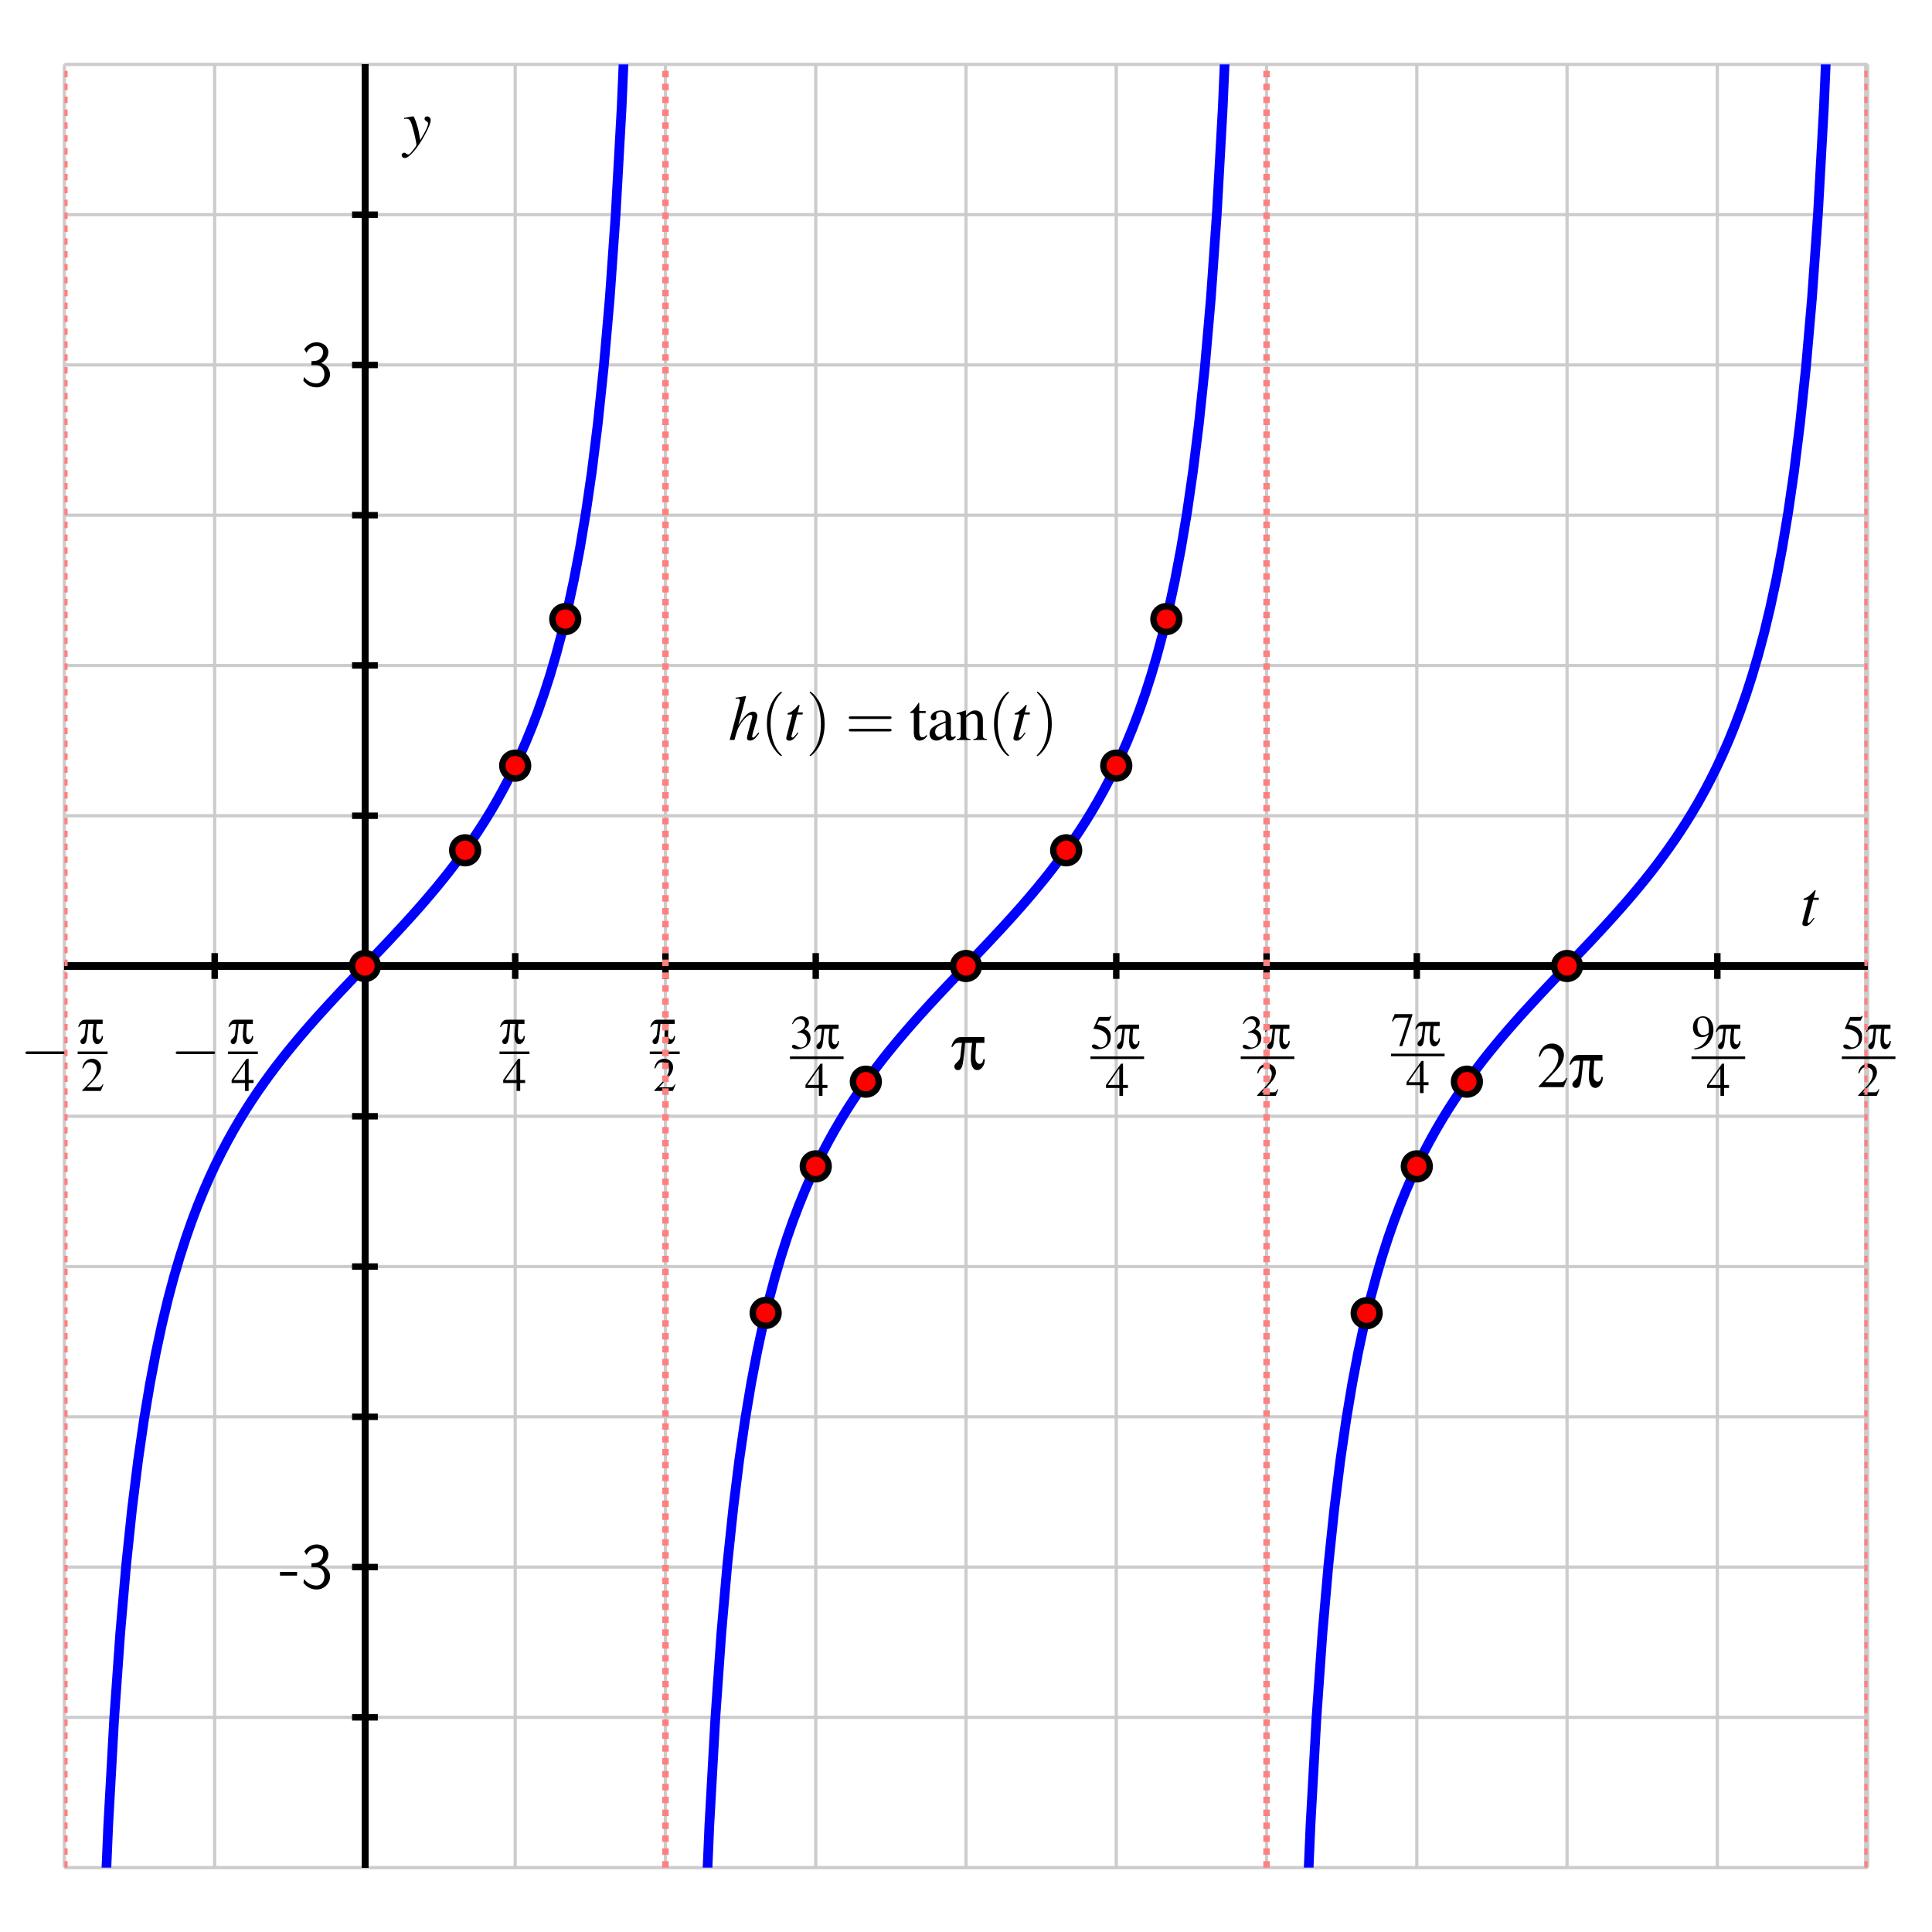 <?xml version="1.0" encoding="UTF-8"?>
<svg xmlns="http://www.w3.org/2000/svg" xmlns:xlink="http://www.w3.org/1999/xlink" width="300pt" height="300pt" viewBox="0 0 300 300" version="1.1">
<defs>
<g>
<symbol overflow="visible" id="glyph0-0">
<path style="stroke:none;" d=""/>
</symbol>
<symbol overflow="visible" id="glyph0-1">
<path style="stroke:none;" d="M 2.766 -1.938 L 2.766 -2.516 L 0.109 -2.516 L 0.109 -1.938 Z M 2.766 -1.938 "/>
</symbol>
<symbol overflow="visible" id="glyph0-2">
<path style="stroke:none;" d="M 0.922 -5.141 C 1.203 -5.844 1.859 -6.203 2.469 -6.203 C 2.984 -6.203 3.484 -5.906 3.484 -5.266 C 3.484 -4.656 3.062 -4.062 2.453 -3.922 C 2.406 -3.906 2.375 -3.906 1.672 -3.844 L 1.672 -3.234 L 2.375 -3.234 C 3.453 -3.234 3.688 -2.312 3.688 -1.812 C 3.688 -1.031 3.219 -0.391 2.453 -0.391 C 1.766 -0.391 0.969 -0.734 0.531 -1.422 L 0.422 -0.812 C 1.156 0.125 2.062 0.219 2.469 0.219 C 3.688 0.219 4.562 -0.75 4.562 -1.797 C 4.562 -2.703 3.875 -3.328 3.188 -3.547 C 3.953 -3.953 4.297 -4.625 4.297 -5.266 C 4.297 -6.125 3.469 -6.781 2.484 -6.781 C 1.703 -6.781 0.984 -6.375 0.562 -5.688 Z M 0.922 -5.141 "/>
</symbol>
<symbol overflow="visible" id="glyph1-0">
<path style="stroke:none;" d=""/>
</symbol>
<symbol overflow="visible" id="glyph1-1">
<path style="stroke:none;" d="M 0.219 -2.578 C 0.469 -2.969 0.594 -3.047 0.953 -3.047 L 1.281 -3.047 L 1.094 -1.406 C 1.062 -1.188 0.969 -1.031 0.719 -0.797 C 0.484 -0.594 0.422 -0.469 0.422 -0.312 C 0.422 -0.094 0.594 0.094 0.828 0.094 C 1.062 0.094 1.234 -0.078 1.328 -0.391 C 1.406 -0.578 1.5 -1.344 1.562 -2.094 L 1.656 -3.047 L 2.469 -3.047 C 2.375 -2.453 2.312 -1.656 2.312 -1.234 C 2.312 -0.406 2.594 0.094 3.047 0.094 C 3.328 0.094 3.594 -0.109 3.766 -0.453 C 3.875 -0.656 3.906 -0.797 3.922 -1.172 L 3.75 -1.172 C 3.703 -0.812 3.562 -0.625 3.328 -0.625 C 3.172 -0.625 3.016 -0.734 2.938 -0.891 C 2.875 -1.016 2.844 -1.141 2.844 -1.391 C 2.844 -1.953 2.891 -2.641 2.938 -3.047 L 3.875 -3.047 L 3.875 -3.703 L 1.281 -3.703 C 0.875 -3.703 0.734 -3.656 0.531 -3.438 C 0.312 -3.234 0.203 -3.016 0.078 -2.578 Z M 0.219 -2.578 "/>
</symbol>
<symbol overflow="visible" id="glyph2-0">
<path style="stroke:none;" d=""/>
</symbol>
<symbol overflow="visible" id="glyph2-1">
<path style="stroke:none;" d="M 3.5 -1.703 L 2.734 -1.703 L 2.734 -5 L 2.422 -5 L 0.094 -1.703 L 0.094 -1.234 L 2.172 -1.234 L 2.172 0 L 2.734 0 L 2.734 -1.234 L 3.5 -1.234 Z M 2.156 -1.703 L 0.391 -1.703 L 2.156 -4.25 Z M 2.156 -1.703 "/>
</symbol>
<symbol overflow="visible" id="glyph2-2">
<path style="stroke:none;" d="M 3.516 -1.016 L 3.422 -1.047 C 3.141 -0.625 3.047 -0.562 2.719 -0.562 L 0.953 -0.562 L 2.188 -1.859 C 2.844 -2.562 3.141 -3.125 3.141 -3.703 C 3.141 -4.438 2.547 -5 1.766 -5 C 1.359 -5 0.984 -4.844 0.703 -4.547 C 0.469 -4.297 0.359 -4.062 0.234 -3.531 L 0.391 -3.5 C 0.688 -4.219 0.953 -4.453 1.453 -4.453 C 2.078 -4.453 2.5 -4.031 2.5 -3.422 C 2.5 -2.844 2.156 -2.141 1.547 -1.484 L 0.219 -0.094 L 0.219 0 L 3.109 0 Z M 3.516 -1.016 "/>
</symbol>
<symbol overflow="visible" id="glyph2-3">
<path style="stroke:none;" d="M 1.141 -2.438 C 1.562 -2.438 1.734 -2.422 1.922 -2.359 C 2.375 -2.203 2.672 -1.781 2.672 -1.266 C 2.672 -0.641 2.25 -0.156 1.703 -0.156 C 1.5 -0.156 1.344 -0.219 1.078 -0.391 C 0.859 -0.531 0.719 -0.578 0.594 -0.578 C 0.422 -0.578 0.312 -0.469 0.312 -0.312 C 0.312 -0.062 0.641 0.109 1.156 0.109 C 1.719 0.109 2.312 -0.094 2.656 -0.391 C 3 -0.703 3.203 -1.125 3.203 -1.625 C 3.203 -2 3.078 -2.344 2.859 -2.578 C 2.719 -2.734 2.578 -2.828 2.25 -2.969 C 2.766 -3.312 2.953 -3.594 2.953 -3.984 C 2.953 -4.594 2.469 -5 1.797 -5 C 1.422 -5 1.094 -4.875 0.828 -4.641 C 0.609 -4.438 0.5 -4.25 0.328 -3.812 L 0.438 -3.781 C 0.75 -4.312 1.078 -4.562 1.547 -4.562 C 2.031 -4.562 2.359 -4.234 2.359 -3.766 C 2.359 -3.5 2.25 -3.234 2.062 -3.047 C 1.844 -2.828 1.641 -2.719 1.141 -2.547 Z M 1.141 -2.438 "/>
</symbol>
<symbol overflow="visible" id="glyph2-4">
<path style="stroke:none;" d="M 1.344 -4.312 L 2.797 -4.312 C 2.906 -4.312 2.938 -4.328 2.969 -4.391 L 3.25 -5.047 L 3.172 -5.094 C 3.062 -4.938 2.984 -4.906 2.844 -4.906 L 1.281 -4.906 L 0.484 -3.141 C 0.469 -3.141 0.469 -3.125 0.469 -3.109 C 0.469 -3.078 0.5 -3.047 0.562 -3.047 C 0.797 -3.047 1.094 -3 1.406 -2.906 C 2.25 -2.625 2.641 -2.172 2.641 -1.438 C 2.641 -0.719 2.188 -0.172 1.609 -0.172 C 1.469 -0.172 1.344 -0.219 1.125 -0.391 C 0.875 -0.562 0.719 -0.625 0.562 -0.625 C 0.344 -0.625 0.234 -0.547 0.234 -0.359 C 0.234 -0.078 0.578 0.109 1.141 0.109 C 1.766 0.109 2.297 -0.094 2.672 -0.469 C 3 -0.812 3.156 -1.234 3.156 -1.797 C 3.156 -2.328 3.016 -2.672 2.656 -3.031 C 2.328 -3.359 1.906 -3.531 1.031 -3.688 Z M 1.344 -4.312 "/>
</symbol>
<symbol overflow="visible" id="glyph2-5">
<path style="stroke:none;" d="M 3.328 -4.906 L 0.578 -4.906 L 0.141 -3.812 L 0.281 -3.75 C 0.594 -4.266 0.719 -4.359 1.141 -4.359 L 2.734 -4.359 L 1.281 0.062 L 1.75 0.062 L 3.328 -4.781 Z M 3.328 -4.906 "/>
</symbol>
<symbol overflow="visible" id="glyph2-6">
<path style="stroke:none;" d="M 0.438 0.156 C 1.266 0.062 1.672 -0.078 2.172 -0.438 C 2.953 -1 3.406 -1.922 3.406 -2.922 C 3.406 -4.141 2.719 -5 1.766 -5 C 0.875 -5 0.219 -4.266 0.219 -3.266 C 0.219 -2.359 0.75 -1.75 1.562 -1.75 C 1.969 -1.75 2.281 -1.875 2.672 -2.172 C 2.359 -0.969 1.547 -0.172 0.422 0.016 Z M 2.688 -2.625 C 2.688 -2.484 2.656 -2.422 2.562 -2.344 C 2.359 -2.172 2.094 -2.078 1.828 -2.078 C 1.266 -2.078 0.906 -2.625 0.906 -3.516 C 0.906 -3.938 1.016 -4.375 1.172 -4.562 C 1.297 -4.719 1.484 -4.797 1.703 -4.797 C 2.344 -4.797 2.688 -4.156 2.688 -2.922 Z M 2.688 -2.625 "/>
</symbol>
<symbol overflow="visible" id="glyph3-0">
<path style="stroke:none;" d=""/>
</symbol>
<symbol overflow="visible" id="glyph3-1">
<path style="stroke:none;" d="M 0.297 -3.484 C 0.625 -4 0.797 -4.109 1.281 -4.109 L 1.734 -4.109 L 1.484 -1.891 C 1.438 -1.609 1.312 -1.391 0.969 -1.078 C 0.656 -0.797 0.562 -0.641 0.562 -0.422 C 0.562 -0.125 0.812 0.125 1.125 0.125 C 1.438 0.125 1.672 -0.094 1.797 -0.531 C 1.891 -0.797 2.031 -1.812 2.125 -2.812 L 2.234 -4.109 L 3.328 -4.109 C 3.203 -3.312 3.125 -2.234 3.125 -1.672 C 3.125 -0.547 3.5 0.125 4.109 0.125 C 4.5 0.125 4.844 -0.141 5.094 -0.609 C 5.234 -0.891 5.266 -1.078 5.297 -1.578 L 5.062 -1.578 C 5.016 -1.094 4.812 -0.844 4.484 -0.844 C 4.297 -0.844 4.078 -0.984 3.969 -1.203 C 3.875 -1.375 3.844 -1.547 3.844 -1.875 C 3.844 -2.625 3.906 -3.562 3.969 -4.109 L 5.234 -4.109 L 5.234 -5 L 1.734 -5 C 1.188 -5 1 -4.938 0.703 -4.656 C 0.438 -4.375 0.266 -4.078 0.094 -3.484 Z M 0.297 -3.484 "/>
</symbol>
<symbol overflow="visible" id="glyph4-0">
<path style="stroke:none;" d=""/>
</symbol>
<symbol overflow="visible" id="glyph4-1">
<path style="stroke:none;" d="M 4.75 -1.375 L 4.625 -1.422 C 4.25 -0.844 4.125 -0.766 3.672 -0.766 L 1.281 -0.766 L 2.953 -2.516 C 3.844 -3.453 4.234 -4.203 4.234 -4.984 C 4.234 -5.984 3.438 -6.766 2.391 -6.766 C 1.844 -6.766 1.312 -6.547 0.953 -6.141 C 0.625 -5.797 0.484 -5.484 0.312 -4.766 L 0.516 -4.719 C 0.922 -5.703 1.281 -6.016 1.969 -6.016 C 2.812 -6.016 3.375 -5.453 3.375 -4.609 C 3.375 -3.828 2.922 -2.906 2.078 -2.016 L 0.297 -0.125 L 0.297 0 L 4.203 0 Z M 4.75 -1.375 "/>
</symbol>
<symbol overflow="visible" id="glyph4-2">
<path style="stroke:none;" d="M 2.547 -4.5 L 1.547 -4.5 L 1.547 -5.656 C 1.547 -5.766 1.531 -5.797 1.469 -5.797 C 1.406 -5.703 1.344 -5.609 1.266 -5.516 C 0.891 -4.953 0.453 -4.484 0.297 -4.438 C 0.188 -4.375 0.125 -4.297 0.125 -4.25 C 0.125 -4.219 0.141 -4.203 0.172 -4.188 L 0.703 -4.188 L 0.703 -1.172 C 0.703 -0.328 1 0.094 1.594 0.094 C 2.078 0.094 2.453 -0.141 2.797 -0.656 L 2.656 -0.766 C 2.453 -0.516 2.281 -0.422 2.062 -0.422 C 1.688 -0.422 1.547 -0.688 1.547 -1.312 L 1.547 -4.188 L 2.547 -4.188 Z M 2.547 -4.5 "/>
</symbol>
<symbol overflow="visible" id="glyph4-3">
<path style="stroke:none;" d="M 4.422 -0.656 C 4.25 -0.516 4.125 -0.469 3.984 -0.469 C 3.75 -0.469 3.688 -0.609 3.688 -1.047 L 3.688 -3 C 3.688 -3.516 3.625 -3.812 3.484 -4.047 C 3.266 -4.406 2.828 -4.594 2.234 -4.594 C 1.297 -4.594 0.562 -4.109 0.562 -3.484 C 0.562 -3.25 0.766 -3.047 0.984 -3.047 C 1.234 -3.047 1.438 -3.25 1.438 -3.469 C 1.438 -3.516 1.438 -3.562 1.422 -3.625 C 1.406 -3.719 1.391 -3.797 1.391 -3.875 C 1.391 -4.141 1.703 -4.359 2.109 -4.359 C 2.594 -4.359 2.875 -4.062 2.875 -3.531 L 2.875 -2.922 C 1.328 -2.297 1.156 -2.219 0.734 -1.844 C 0.516 -1.641 0.375 -1.297 0.375 -0.969 C 0.375 -0.344 0.812 0.094 1.422 0.094 C 1.859 0.094 2.266 -0.109 2.875 -0.625 C 2.938 -0.109 3.109 0.094 3.516 0.094 C 3.859 0.094 4.062 -0.016 4.422 -0.406 Z M 2.875 -1.234 C 2.875 -0.922 2.812 -0.828 2.609 -0.703 C 2.375 -0.562 2.094 -0.484 1.875 -0.484 C 1.531 -0.484 1.25 -0.812 1.25 -1.25 L 1.25 -1.297 C 1.25 -1.875 1.656 -2.234 2.875 -2.688 Z M 2.875 -1.234 "/>
</symbol>
<symbol overflow="visible" id="glyph4-4">
<path style="stroke:none;" d="M 0.156 -3.984 C 0.219 -4.016 0.312 -4.016 0.438 -4.016 C 0.703 -4.016 0.797 -3.875 0.797 -3.375 L 0.797 -0.906 C 0.797 -0.328 0.688 -0.188 0.188 -0.156 L 0.188 0 L 2.297 0 L 2.297 -0.156 C 1.797 -0.188 1.641 -0.312 1.641 -0.672 L 1.641 -3.484 C 2.125 -3.938 2.344 -4.047 2.672 -4.047 C 3.156 -4.047 3.406 -3.734 3.406 -3.078 L 3.406 -0.984 C 3.406 -0.359 3.266 -0.188 2.766 -0.156 L 2.766 0 L 4.844 0 L 4.844 -0.156 C 4.359 -0.203 4.234 -0.312 4.234 -0.812 L 4.234 -3.094 C 4.234 -4.047 3.797 -4.594 3.062 -4.594 C 2.594 -4.594 2.297 -4.438 1.609 -3.797 L 1.609 -4.578 L 1.547 -4.594 C 1.047 -4.422 0.703 -4.312 0.156 -4.156 Z M 0.156 -3.984 "/>
</symbol>
<symbol overflow="visible" id="glyph5-0">
<path style="stroke:none;" d=""/>
</symbol>
<symbol overflow="visible" id="glyph5-1">
<path style="stroke:none;" d="M 6.594 -2.297 C 6.766 -2.297 6.938 -2.297 6.938 -2.5 C 6.938 -2.703 6.766 -2.703 6.594 -2.703 L 1.188 -2.703 C 1.016 -2.703 0.828 -2.703 0.828 -2.5 C 0.828 -2.297 1.016 -2.297 1.188 -2.297 Z M 6.594 -2.297 "/>
</symbol>
<symbol overflow="visible" id="glyph6-0">
<path style="stroke:none;" d=""/>
</symbol>
<symbol overflow="visible" id="glyph6-1">
<path style="stroke:none;" d="M 0.156 -4 C 0.281 -4.031 0.344 -4.047 0.453 -4.047 C 1.031 -4.047 1.188 -3.797 1.641 -2.062 C 1.812 -1.422 2.047 -0.25 2.047 -0.078 C 2.047 0.078 1.984 0.234 1.844 0.422 C 1.531 0.828 1.328 1.094 1.219 1.203 C 1.016 1.438 0.891 1.516 0.766 1.516 C 0.703 1.516 0.625 1.484 0.516 1.406 C 0.375 1.281 0.266 1.234 0.156 1.234 C -0.062 1.234 -0.234 1.406 -0.234 1.625 C -0.234 1.875 -0.016 2.062 0.266 2.062 C 0.906 2.062 2.219 0.562 3.297 -1.422 C 3.984 -2.656 4.266 -3.375 4.266 -3.859 C 4.266 -4.156 4.016 -4.406 3.703 -4.406 C 3.484 -4.406 3.312 -4.266 3.312 -4.047 C 3.312 -3.891 3.406 -3.781 3.594 -3.656 C 3.797 -3.547 3.859 -3.453 3.859 -3.312 C 3.859 -2.906 3.484 -2.125 2.641 -0.719 L 2.438 -1.875 C 2.297 -2.766 1.734 -4.406 1.578 -4.406 L 1.547 -4.406 C 1.531 -4.406 1.484 -4.406 1.453 -4.406 C 1.359 -4.391 1 -4.328 0.469 -4.234 C 0.422 -4.219 0.297 -4.188 0.156 -4.172 Z M 0.156 -4 "/>
</symbol>
<symbol overflow="visible" id="glyph6-2">
<path style="stroke:none;" d="M 2.953 -4.281 L 2.156 -4.281 L 2.438 -5.312 C 2.453 -5.328 2.453 -5.344 2.453 -5.359 C 2.453 -5.438 2.422 -5.453 2.375 -5.453 C 2.312 -5.453 2.281 -5.453 2.219 -5.375 C 1.828 -4.859 1.203 -4.359 0.891 -4.266 C 0.641 -4.188 0.562 -4.125 0.562 -4.016 C 0.562 -4.016 0.562 -3.984 0.578 -3.953 L 1.312 -3.953 L 0.594 -1.203 C 0.578 -1.125 0.562 -1.094 0.547 -1 C 0.453 -0.703 0.375 -0.344 0.375 -0.266 C 0.375 -0.047 0.578 0.109 0.844 0.109 C 1.312 0.109 1.641 -0.172 2.266 -1.094 L 2.141 -1.172 C 1.656 -0.547 1.484 -0.375 1.328 -0.375 C 1.234 -0.375 1.188 -0.453 1.188 -0.578 C 1.188 -0.594 1.188 -0.594 1.188 -0.625 L 2.062 -3.953 L 2.906 -3.953 Z M 2.953 -4.281 "/>
</symbol>
<symbol overflow="visible" id="glyph6-3">
<path style="stroke:none;" d="M 4.656 -1.172 C 4.109 -0.484 3.984 -0.375 3.828 -0.375 C 3.734 -0.375 3.672 -0.469 3.672 -0.562 C 3.672 -0.656 3.828 -1.297 4 -1.812 C 4.297 -2.766 4.484 -3.5 4.484 -3.734 C 4.484 -4.141 4.203 -4.406 3.812 -4.406 C 3.172 -4.406 2.453 -3.75 1.531 -2.297 L 2.734 -6.781 L 2.688 -6.828 C 2.094 -6.703 1.703 -6.625 1.109 -6.562 L 1.109 -6.406 L 1.375 -6.406 C 1.375 -6.406 1.391 -6.406 1.406 -6.422 C 1.547 -6.484 1.781 -6.312 1.781 -6.172 C 1.781 -6.031 1.734 -5.781 1.641 -5.484 C 1.625 -5.484 1.594 -5.344 1.547 -5.125 L 0.188 0 L 0.938 0 C 1.344 -1.547 1.469 -1.875 1.875 -2.484 C 2.391 -3.281 3.062 -3.906 3.422 -3.906 C 3.562 -3.906 3.703 -3.781 3.703 -3.656 C 3.703 -3.609 3.672 -3.484 3.625 -3.312 L 3.078 -1.25 C 2.953 -0.766 2.875 -0.453 2.875 -0.328 C 2.875 -0.062 3.047 0.094 3.312 0.094 C 3.828 0.094 4.188 -0.188 4.781 -1.047 Z M 4.656 -1.172 "/>
</symbol>
<symbol overflow="visible" id="glyph7-0">
<path style="stroke:none;" d=""/>
</symbol>
<symbol overflow="visible" id="glyph7-1">
<path style="stroke:none;" d="M 3.312 2.406 C 3.312 2.375 3.312 2.344 3.141 2.188 C 1.891 0.922 1.562 -0.969 1.562 -2.5 C 1.562 -4.234 1.953 -5.984 3.188 -7.234 C 3.312 -7.344 3.312 -7.375 3.312 -7.406 C 3.312 -7.469 3.266 -7.5 3.203 -7.5 C 3.109 -7.5 2.203 -6.812 1.625 -5.547 C 1.109 -4.453 0.984 -3.344 0.984 -2.5 C 0.984 -1.719 1.094 -0.516 1.656 0.625 C 2.25 1.844 3.109 2.5 3.203 2.5 C 3.266 2.5 3.312 2.469 3.312 2.406 Z M 3.312 2.406 "/>
</symbol>
<symbol overflow="visible" id="glyph7-2">
<path style="stroke:none;" d="M 2.891 -2.5 C 2.891 -3.281 2.781 -4.484 2.234 -5.625 C 1.625 -6.844 0.766 -7.5 0.672 -7.5 C 0.609 -7.5 0.562 -7.453 0.562 -7.406 C 0.562 -7.375 0.562 -7.344 0.766 -7.172 C 1.734 -6.188 2.312 -4.594 2.312 -2.5 C 2.312 -0.797 1.938 0.969 0.703 2.234 C 0.562 2.344 0.562 2.375 0.562 2.406 C 0.562 2.453 0.609 2.5 0.672 2.5 C 0.766 2.5 1.672 1.812 2.266 0.547 C 2.766 -0.547 2.891 -1.656 2.891 -2.5 Z M 2.891 -2.5 "/>
</symbol>
<symbol overflow="visible" id="glyph7-3">
<path style="stroke:none;" d="M 6.875 -3.266 C 7.016 -3.266 7.203 -3.266 7.203 -3.469 C 7.203 -3.672 7.016 -3.672 6.875 -3.672 L 0.891 -3.672 C 0.75 -3.672 0.562 -3.672 0.562 -3.469 C 0.562 -3.266 0.75 -3.266 0.906 -3.266 Z M 6.875 -1.328 C 7.016 -1.328 7.203 -1.328 7.203 -1.531 C 7.203 -1.734 7.016 -1.734 6.875 -1.734 L 0.906 -1.734 C 0.75 -1.734 0.562 -1.734 0.562 -1.531 C 0.562 -1.328 0.75 -1.328 0.891 -1.328 Z M 6.875 -1.328 "/>
</symbol>
</g>
<clipPath id="clip1">
  <path d="M 10 10 L 125 10 L 125 290 L 10 290 Z M 10 10 "/>
</clipPath>
<clipPath id="clip2">
  <path d="M 82 10 L 218 10 L 218 290 L 82 290 Z M 82 10 "/>
</clipPath>
<clipPath id="clip3">
  <path d="M 175 10 L 290 10 L 290 290 L 175 290 Z M 175 10 "/>
</clipPath>
<clipPath id="clip4">
  <path d="M 102 10 L 104 10 L 104 290 L 102 290 Z M 102 10 "/>
</clipPath>
<clipPath id="clip5">
  <path d="M 10 10 L 11 10 L 11 290 L 10 290 Z M 10 10 "/>
</clipPath>
<clipPath id="clip6">
  <path d="M 196 10 L 198 10 L 198 290 L 196 290 Z M 196 10 "/>
</clipPath>
<clipPath id="clip7">
  <path d="M 289 10 L 290 10 L 290 290 L 289 290 Z M 289 10 "/>
</clipPath>
</defs>
<g id="surface1">
<path style="fill:none;stroke-width:5;stroke-linecap:butt;stroke-linejoin:miter;stroke:rgb(80.077%,80.077%,80.077%);stroke-opacity:1;stroke-miterlimit:10;" d="M 100 100 L 100 2900 M 333.32 100 L 333.32 2900 M 566.68 100 L 566.68 2900 M 800 100 L 800 2900 M 1033.32 100 L 1033.32 2900 M 1266.68 100 L 1266.68 2900 M 1500 100 L 1500 2900 M 1733.32 100 L 1733.32 2900 M 1966.68 100 L 1966.68 2900 M 2200 100 L 2200 2900 M 2433.32 100 L 2433.32 2900 M 2666.68 100 L 2666.68 2900 M 2900 100 L 2900 2900 M 100 100 L 2900 100 M 100 333.32 L 2900 333.32 M 100 566.68 L 2900 566.68 M 100 800 L 2900 800 M 100 1033.32 L 2900 1033.32 M 100 1266.68 L 2900 1266.68 M 100 1500 L 2900 1500 M 100 1733.32 L 2900 1733.32 M 100 1966.68 L 2900 1966.68 M 100 2200 L 2900 2200 M 100 2433.32 L 2900 2433.32 M 100 2666.68 L 2900 2666.68 M 100 2900 L 2900 2900 " transform="matrix(0.1,0,0,-0.1,0,300)"/>
<path style="fill:none;stroke-width:5;stroke-linecap:butt;stroke-linejoin:miter;stroke:rgb(80.077%,80.077%,80.077%);stroke-opacity:1;stroke-miterlimit:10;" d="M 2897.031 100 L 2897.031 2900 " transform="matrix(0.1,0,0,-0.1,0,300)"/>
<path style="fill:none;stroke-width:10;stroke-linecap:butt;stroke-linejoin:miter;stroke:rgb(0%,0%,0%);stroke-opacity:1;stroke-miterlimit:10;" d="M 100 1500 L 2900 1500 M 566.68 100 L 566.68 2900 " transform="matrix(0.1,0,0,-0.1,0,300)"/>
<path style="fill:none;stroke-width:10;stroke-linecap:butt;stroke-linejoin:miter;stroke:rgb(0%,0%,0%);stroke-opacity:1;stroke-miterlimit:10;" d="M 100 1500 L 2900 1500 M 566.68 100 L 566.68 2900 M 333.32 1480 L 333.32 1520 " transform="matrix(0.1,0,0,-0.1,0,300)"/>
<path style="fill:none;stroke-width:10;stroke-linecap:butt;stroke-linejoin:miter;stroke:rgb(0%,0%,0%);stroke-opacity:1;stroke-miterlimit:10;" d="M 100 1500 L 2900 1500 M 566.68 100 L 566.68 2900 M 566.68 1480 L 566.68 1520 " transform="matrix(0.1,0,0,-0.1,0,300)"/>
<path style="fill:none;stroke-width:10;stroke-linecap:butt;stroke-linejoin:miter;stroke:rgb(0%,0%,0%);stroke-opacity:1;stroke-miterlimit:10;" d="M 100 1500 L 2900 1500 M 566.68 100 L 566.68 2900 M 800 1480 L 800 1520 " transform="matrix(0.1,0,0,-0.1,0,300)"/>
<path style="fill:none;stroke-width:10;stroke-linecap:butt;stroke-linejoin:miter;stroke:rgb(0%,0%,0%);stroke-opacity:1;stroke-miterlimit:10;" d="M 100 1500 L 2900 1500 M 566.68 100 L 566.68 2900 M 1033.32 1480 L 1033.32 1520 " transform="matrix(0.1,0,0,-0.1,0,300)"/>
<path style="fill:none;stroke-width:10;stroke-linecap:butt;stroke-linejoin:miter;stroke:rgb(0%,0%,0%);stroke-opacity:1;stroke-miterlimit:10;" d="M 100 1500 L 2900 1500 M 566.68 100 L 566.68 2900 M 1266.68 1480 L 1266.68 1520 " transform="matrix(0.1,0,0,-0.1,0,300)"/>
<path style="fill:none;stroke-width:10;stroke-linecap:butt;stroke-linejoin:miter;stroke:rgb(0%,0%,0%);stroke-opacity:1;stroke-miterlimit:10;" d="M 100 1500 L 2900 1500 M 566.68 100 L 566.68 2900 M 1500 1480 L 1500 1520 " transform="matrix(0.1,0,0,-0.1,0,300)"/>
<path style="fill:none;stroke-width:10;stroke-linecap:butt;stroke-linejoin:miter;stroke:rgb(0%,0%,0%);stroke-opacity:1;stroke-miterlimit:10;" d="M 100 1500 L 2900 1500 M 566.68 100 L 566.68 2900 M 1733.32 1480 L 1733.32 1520 " transform="matrix(0.1,0,0,-0.1,0,300)"/>
<path style="fill:none;stroke-width:10;stroke-linecap:butt;stroke-linejoin:miter;stroke:rgb(0%,0%,0%);stroke-opacity:1;stroke-miterlimit:10;" d="M 100 1500 L 2900 1500 M 566.68 100 L 566.68 2900 M 1966.68 1480 L 1966.68 1520 " transform="matrix(0.1,0,0,-0.1,0,300)"/>
<path style="fill:none;stroke-width:10;stroke-linecap:butt;stroke-linejoin:miter;stroke:rgb(0%,0%,0%);stroke-opacity:1;stroke-miterlimit:10;" d="M 100 1500 L 2900 1500 M 566.68 100 L 566.68 2900 M 2200 1480 L 2200 1520 " transform="matrix(0.1,0,0,-0.1,0,300)"/>
<path style="fill:none;stroke-width:10;stroke-linecap:butt;stroke-linejoin:miter;stroke:rgb(0%,0%,0%);stroke-opacity:1;stroke-miterlimit:10;" d="M 100 1500 L 2900 1500 M 566.68 100 L 566.68 2900 M 2433.32 1480 L 2433.32 1520 " transform="matrix(0.1,0,0,-0.1,0,300)"/>
<path style="fill:none;stroke-width:10;stroke-linecap:butt;stroke-linejoin:miter;stroke:rgb(0%,0%,0%);stroke-opacity:1;stroke-miterlimit:10;" d="M 100 1500 L 2900 1500 M 566.68 100 L 566.68 2900 M 2666.68 1480 L 2666.68 1520 " transform="matrix(0.1,0,0,-0.1,0,300)"/>
<path style="fill:none;stroke-width:10;stroke-linecap:butt;stroke-linejoin:miter;stroke:rgb(0%,0%,0%);stroke-opacity:1;stroke-miterlimit:10;" d="M 100 1500 L 2900 1500 M 566.68 100 L 566.68 2900 M 546.68 333.32 L 586.68 333.32 " transform="matrix(0.1,0,0,-0.1,0,300)"/>
<path style="fill:none;stroke-width:10;stroke-linecap:butt;stroke-linejoin:miter;stroke:rgb(0%,0%,0%);stroke-opacity:1;stroke-miterlimit:10;" d="M 100 1500 L 2900 1500 M 566.68 100 L 566.68 2900 M 546.68 566.68 L 586.68 566.68 " transform="matrix(0.1,0,0,-0.1,0,300)"/>
<path style="fill:none;stroke-width:10;stroke-linecap:butt;stroke-linejoin:miter;stroke:rgb(0%,0%,0%);stroke-opacity:1;stroke-miterlimit:10;" d="M 100 1500 L 2900 1500 M 566.68 100 L 566.68 2900 M 546.68 800 L 586.68 800 " transform="matrix(0.1,0,0,-0.1,0,300)"/>
<path style="fill:none;stroke-width:10;stroke-linecap:butt;stroke-linejoin:miter;stroke:rgb(0%,0%,0%);stroke-opacity:1;stroke-miterlimit:10;" d="M 100 1500 L 2900 1500 M 566.68 100 L 566.68 2900 M 546.68 1033.32 L 586.68 1033.32 " transform="matrix(0.1,0,0,-0.1,0,300)"/>
<path style="fill:none;stroke-width:10;stroke-linecap:butt;stroke-linejoin:miter;stroke:rgb(0%,0%,0%);stroke-opacity:1;stroke-miterlimit:10;" d="M 100 1500 L 2900 1500 M 566.68 100 L 566.68 2900 M 546.68 1266.68 L 586.68 1266.68 " transform="matrix(0.1,0,0,-0.1,0,300)"/>
<path style="fill:none;stroke-width:10;stroke-linecap:butt;stroke-linejoin:miter;stroke:rgb(0%,0%,0%);stroke-opacity:1;stroke-miterlimit:10;" d="M 100 1500 L 2900 1500 M 566.68 100 L 566.68 2900 M 546.68 1500 L 586.68 1500 " transform="matrix(0.1,0,0,-0.1,0,300)"/>
<path style="fill:none;stroke-width:10;stroke-linecap:butt;stroke-linejoin:miter;stroke:rgb(0%,0%,0%);stroke-opacity:1;stroke-miterlimit:10;" d="M 100 1500 L 2900 1500 M 566.68 100 L 566.68 2900 M 546.68 1733.32 L 586.68 1733.32 " transform="matrix(0.1,0,0,-0.1,0,300)"/>
<path style="fill:none;stroke-width:10;stroke-linecap:butt;stroke-linejoin:miter;stroke:rgb(0%,0%,0%);stroke-opacity:1;stroke-miterlimit:10;" d="M 100 1500 L 2900 1500 M 566.68 100 L 566.68 2900 M 546.68 1966.68 L 586.68 1966.68 " transform="matrix(0.1,0,0,-0.1,0,300)"/>
<path style="fill:none;stroke-width:10;stroke-linecap:butt;stroke-linejoin:miter;stroke:rgb(0%,0%,0%);stroke-opacity:1;stroke-miterlimit:10;" d="M 100 1500 L 2900 1500 M 566.68 100 L 566.68 2900 M 546.68 2200 L 586.68 2200 " transform="matrix(0.1,0,0,-0.1,0,300)"/>
<path style="fill:none;stroke-width:10;stroke-linecap:butt;stroke-linejoin:miter;stroke:rgb(0%,0%,0%);stroke-opacity:1;stroke-miterlimit:10;" d="M 100 1500 L 2900 1500 M 566.68 100 L 566.68 2900 M 546.68 2433.32 L 586.68 2433.32 " transform="matrix(0.1,0,0,-0.1,0,300)"/>
<path style="fill:none;stroke-width:10;stroke-linecap:butt;stroke-linejoin:miter;stroke:rgb(0%,0%,0%);stroke-opacity:1;stroke-miterlimit:10;" d="M 100 1500 L 2900 1500 M 566.68 100 L 566.68 2900 M 546.68 2666.68 L 586.68 2666.68 " transform="matrix(0.1,0,0,-0.1,0,300)"/>
<g style="fill:rgb(0%,0%,0%);fill-opacity:1;">
  <use xlink:href="#glyph0-1" x="43.364" y="246.599"/>
  <use xlink:href="#glyph0-2" x="46.694" y="246.599"/>
</g>
<g style="fill:rgb(0%,0%,0%);fill-opacity:1;">
  <use xlink:href="#glyph0-2" x="46.685" y="59.932"/>
</g>
<g style="fill:rgb(0%,0%,0%);fill-opacity:1;">
  <use xlink:href="#glyph1-1" x="77.566" y="162.042"/>
</g>
<path style=" stroke:none;fill-rule:nonzero;fill:rgb(0%,0%,0%);fill-opacity:1;" d="M 77.566 163.676 L 82.211 163.676 L 82.211 163.277 L 77.566 163.277 Z M 77.566 163.676 "/>
<g style="fill:rgb(0%,0%,0%);fill-opacity:1;">
  <use xlink:href="#glyph2-1" x="78.044" y="169.404"/>
</g>
<g style="fill:rgb(0%,0%,0%);fill-opacity:1;">
  <use xlink:href="#glyph1-1" x="100.899" y="162.042"/>
</g>
<path style=" stroke:none;fill-rule:nonzero;fill:rgb(0%,0%,0%);fill-opacity:1;" d="M 100.898 163.676 L 105.543 163.676 L 105.543 163.277 L 100.898 163.277 Z M 100.898 163.676 "/>
<g style="fill:rgb(0%,0%,0%);fill-opacity:1;">
  <use xlink:href="#glyph2-2" x="101.378" y="169.404"/>
</g>
<g style="fill:rgb(0%,0%,0%);fill-opacity:1;">
  <use xlink:href="#glyph2-3" x="122.658" y="162.808"/>
</g>
<g style="fill:rgb(0%,0%,0%);fill-opacity:1;">
  <use xlink:href="#glyph1-1" x="126.344" y="162.808"/>
</g>
<path style=" stroke:none;fill-rule:nonzero;fill:rgb(0%,0%,0%);fill-opacity:1;" d="M 122.656 164.441 L 130.988 164.441 L 130.988 164.043 L 122.656 164.043 Z M 122.656 164.441 "/>
<g style="fill:rgb(0%,0%,0%);fill-opacity:1;">
  <use xlink:href="#glyph2-1" x="124.98" y="170.17"/>
</g>
<g style="fill:rgb(0%,0%,0%);fill-opacity:1;">
  <use xlink:href="#glyph3-1" x="147.624" y="166.042"/>
</g>
<g style="fill:rgb(0%,0%,0%);fill-opacity:1;">
  <use xlink:href="#glyph2-4" x="169.325" y="162.808"/>
</g>
<g style="fill:rgb(0%,0%,0%);fill-opacity:1;">
  <use xlink:href="#glyph1-1" x="173.01" y="162.808"/>
</g>
<path style=" stroke:none;fill-rule:nonzero;fill:rgb(0%,0%,0%);fill-opacity:1;" d="M 169.324 164.441 L 177.656 164.441 L 177.656 164.043 L 169.324 164.043 Z M 169.324 164.441 "/>
<g style="fill:rgb(0%,0%,0%);fill-opacity:1;">
  <use xlink:href="#glyph2-1" x="171.647" y="170.17"/>
</g>
<g style="fill:rgb(0%,0%,0%);fill-opacity:1;">
  <use xlink:href="#glyph2-3" x="192.658" y="162.808"/>
</g>
<g style="fill:rgb(0%,0%,0%);fill-opacity:1;">
  <use xlink:href="#glyph1-1" x="196.344" y="162.808"/>
</g>
<path style=" stroke:none;fill-rule:nonzero;fill:rgb(0%,0%,0%);fill-opacity:1;" d="M 192.656 164.441 L 200.988 164.441 L 200.988 164.043 L 192.656 164.043 Z M 192.656 164.441 "/>
<g style="fill:rgb(0%,0%,0%);fill-opacity:1;">
  <use xlink:href="#glyph2-2" x="194.98" y="170.17"/>
</g>
<g style="fill:rgb(0%,0%,0%);fill-opacity:1;">
  <use xlink:href="#glyph2-5" x="215.991" y="162.377"/>
</g>
<g style="fill:rgb(0%,0%,0%);fill-opacity:1;">
  <use xlink:href="#glyph1-1" x="219.677" y="162.377"/>
</g>
<path style=" stroke:none;fill-rule:nonzero;fill:rgb(0%,0%,0%);fill-opacity:1;" d="M 215.992 164.012 L 224.32 164.012 L 224.32 163.613 L 215.992 163.613 Z M 215.992 164.012 "/>
<g style="fill:rgb(0%,0%,0%);fill-opacity:1;">
  <use xlink:href="#glyph2-1" x="218.314" y="169.739"/>
</g>
<g style="fill:rgb(0%,0%,0%);fill-opacity:1;">
  <use xlink:href="#glyph4-1" x="238.614" y="168.807"/>
</g>
<g style="fill:rgb(0%,0%,0%);fill-opacity:1;">
  <use xlink:href="#glyph3-1" x="243.595" y="168.807"/>
</g>
<g style="fill:rgb(0%,0%,0%);fill-opacity:1;">
  <use xlink:href="#glyph2-6" x="262.658" y="162.807"/>
</g>
<g style="fill:rgb(0%,0%,0%);fill-opacity:1;">
  <use xlink:href="#glyph1-1" x="266.344" y="162.807"/>
</g>
<path style=" stroke:none;fill-rule:nonzero;fill:rgb(0%,0%,0%);fill-opacity:1;" d="M 262.656 164.441 L 270.988 164.441 L 270.988 164.043 L 262.656 164.043 Z M 262.656 164.441 "/>
<g style="fill:rgb(0%,0%,0%);fill-opacity:1;">
  <use xlink:href="#glyph2-1" x="264.98" y="170.17"/>
</g>
<g style="fill:rgb(0%,0%,0%);fill-opacity:1;">
  <use xlink:href="#glyph2-4" x="285.991" y="162.808"/>
</g>
<g style="fill:rgb(0%,0%,0%);fill-opacity:1;">
  <use xlink:href="#glyph1-1" x="289.677" y="162.808"/>
</g>
<path style=" stroke:none;fill-rule:nonzero;fill:rgb(0%,0%,0%);fill-opacity:1;" d="M 285.992 164.441 L 294.32 164.441 L 294.32 164.043 L 285.992 164.043 Z M 285.992 164.441 "/>
<g style="fill:rgb(0%,0%,0%);fill-opacity:1;">
  <use xlink:href="#glyph2-2" x="288.314" y="170.17"/>
</g>
<g style="fill:rgb(0%,0%,0%);fill-opacity:1;">
  <use xlink:href="#glyph5-1" x="26.458" y="165.967"/>
</g>
<g style="fill:rgb(0%,0%,0%);fill-opacity:1;">
  <use xlink:href="#glyph1-1" x="35.394" y="162.042"/>
</g>
<path style=" stroke:none;fill-rule:nonzero;fill:rgb(0%,0%,0%);fill-opacity:1;" d="M 35.395 163.676 L 40.039 163.676 L 40.039 163.277 L 35.395 163.277 Z M 35.395 163.676 "/>
<g style="fill:rgb(0%,0%,0%);fill-opacity:1;">
  <use xlink:href="#glyph2-1" x="35.873" y="169.404"/>
</g>
<g style="fill:rgb(0%,0%,0%);fill-opacity:1;">
  <use xlink:href="#glyph5-1" x="3.125" y="165.967"/>
</g>
<g style="fill:rgb(0%,0%,0%);fill-opacity:1;">
  <use xlink:href="#glyph1-1" x="12.061" y="162.042"/>
</g>
<path style=" stroke:none;fill-rule:nonzero;fill:rgb(0%,0%,0%);fill-opacity:1;" d="M 12.062 163.676 L 16.707 163.676 L 16.707 163.277 L 12.062 163.277 Z M 12.062 163.676 "/>
<g style="fill:rgb(0%,0%,0%);fill-opacity:1;">
  <use xlink:href="#glyph2-2" x="12.54" y="169.404"/>
</g>
<g clip-path="url(#clip1)" clip-rule="nonzero">
<path style="fill:none;stroke-width:8.065;stroke-linecap:butt;stroke-linejoin:miter;stroke:rgb(0%,0%,100%);stroke-opacity:1;stroke-miterlimit:10;" d="M 55.491 -14686.91 L 60.468 -3174.328 L 65.467 -1474.744 L 70.445 -789.996 L 75.423 -419.561 L 80.421 -187.055 L 85.399 -27.262 L 90.377 89.495 L 95.355 178.717 L 100.354 249.204 L 105.331 306.438 L 110.309 353.884 L 115.308 393.958 L 120.286 428.278 L 125.263 458.102 L 130.262 484.272 L 135.24 507.46 L 140.218 528.211 L 145.196 546.925 L 150.194 563.896 L 155.172 579.396 L 160.15 593.636 L 165.128 606.784 L 170.126 619.008 L 175.104 630.392 L 180.082 641.041 L 185.081 651.059 L 190.059 660.511 L 195.036 669.479 L 200.035 677.985 L 205.013 686.093 L 209.991 693.843 L 214.968 701.278 L 219.967 708.419 L 224.945 715.308 L 229.923 721.966 L 234.922 728.435 L 239.899 734.694 L 244.877 740.785 L 249.855 746.75 L 254.854 752.568 L 259.831 758.281 L 264.809 763.889 L 269.808 769.392 L 274.786 774.831 L 279.763 780.208 L 284.741 785.543 L 289.74 790.815 L 294.718 796.066 L 299.696 801.296 L 304.694 806.525 L 314.65 816.985 L 319.628 822.236 L 324.626 827.508 L 329.604 832.842 L 334.582 838.219 L 339.581 843.659 L 344.559 849.162 L 349.536 854.77 L 354.535 860.483 L 359.513 866.301 L 364.491 872.245 L 369.468 878.356 L 374.467 884.615 L 379.445 891.084 L 384.423 897.743 L 389.422 904.632 L 394.399 911.773 L 399.377 919.208 L 404.355 926.958 L 409.354 935.065 L 414.331 943.572 L 419.309 952.54 L 424.308 961.991 L 429.286 972.01 L 434.263 982.659 L 439.241 994.042 L 444.24 1006.266 L 449.218 1019.414 L 454.196 1033.655 L 459.194 1049.155 L 464.172 1066.126 L 469.15 1084.84 L 474.149 1105.57 L 479.126 1128.778 L 484.104 1154.948 L 489.082 1184.752 L 494.081 1219.092 L 499.059 1259.167 L 504.036 1306.613 L 509.035 1363.847 L 514.013 1434.334 L 518.991 1523.556 L 523.968 1640.313 L 528.967 1800.106 L 533.945 2032.612 L 538.923 2403.046 L 543.922 3087.795 L 548.899 4787.379 L 553.877 16300.003 " transform="matrix(0.186,0,0,-0.186,0,300)"/>
</g>
<g clip-path="url(#clip2)" clip-rule="nonzero">
<path style="fill:none;stroke-width:8.065;stroke-linecap:butt;stroke-linejoin:miter;stroke:rgb(0%,0%,100%);stroke-opacity:1;stroke-miterlimit:10;" d="M 557.322 -14686.91 L 562.32 -3174.328 L 567.298 -1474.744 L 572.276 -789.996 L 577.275 -419.561 L 582.252 -187.055 L 587.23 -27.262 L 592.208 89.495 L 597.207 178.717 L 602.185 249.204 L 607.162 306.438 L 612.161 353.884 L 617.139 393.958 L 622.117 428.278 L 627.094 458.102 L 632.093 484.272 L 637.071 507.46 L 642.049 528.211 L 647.048 546.925 L 652.025 563.896 L 657.003 579.396 L 662.002 593.636 L 666.98 606.784 L 671.957 619.008 L 676.935 630.392 L 681.934 641.041 L 686.912 651.059 L 691.89 660.511 L 696.888 669.479 L 701.866 677.985 L 706.844 686.093 L 711.822 693.843 L 716.82 701.278 L 721.798 708.419 L 726.776 715.308 L 731.775 721.966 L 736.752 728.435 L 741.73 734.694 L 746.708 740.785 L 751.707 746.75 L 756.685 752.568 L 761.662 758.281 L 766.661 763.889 L 771.639 769.392 L 776.617 774.831 L 781.594 780.208 L 786.593 785.543 L 791.571 790.815 L 796.549 796.066 L 801.548 801.296 L 811.503 811.755 L 816.502 816.985 L 821.48 822.236 L 826.457 827.508 L 831.435 832.842 L 836.434 838.219 L 841.412 843.659 L 846.39 849.162 L 851.388 854.77 L 856.366 860.483 L 861.344 866.301 L 866.322 872.245 L 871.32 878.356 L 876.298 884.615 L 881.276 891.084 L 886.275 897.743 L 891.252 904.632 L 896.23 911.773 L 901.208 919.208 L 906.207 926.958 L 911.185 935.065 L 916.162 943.572 L 921.161 952.54 L 926.139 961.991 L 931.117 972.01 L 936.115 982.659 L 941.093 994.042 L 946.071 1006.266 L 951.049 1019.414 L 956.048 1033.655 L 961.025 1049.155 L 966.003 1066.126 L 971.002 1084.84 L 975.98 1105.57 L 980.957 1128.778 L 985.935 1154.948 L 990.934 1184.752 L 995.912 1219.092 L 1000.89 1259.167 L 1005.888 1306.613 L 1010.866 1363.847 L 1015.844 1434.334 L 1020.822 1523.556 L 1025.82 1640.313 L 1030.798 1800.106 L 1035.776 2032.612 L 1040.775 2403.046 L 1045.753 3087.795 L 1050.73 4787.379 L 1055.729 16300.003 " transform="matrix(0.186,0,0,-0.186,0,300)"/>
</g>
<g clip-path="url(#clip3)" clip-rule="nonzero">
<path style="fill:none;stroke-width:8.065;stroke-linecap:butt;stroke-linejoin:miter;stroke:rgb(0%,0%,100%);stroke-opacity:1;stroke-miterlimit:10;" d="M 1059.174 -14686.91 L 1064.151 -3174.328 L 1069.15 -1474.744 L 1074.128 -789.996 L 1079.106 -419.561 L 1084.083 -187.055 L 1089.061 -27.262 L 1094.06 89.495 L 1099.038 178.717 L 1104.016 249.204 L 1109.014 306.438 L 1113.992 353.884 L 1118.97 393.958 L 1123.969 428.278 L 1128.946 458.102 L 1133.924 484.272 L 1138.902 507.46 L 1143.88 528.211 L 1148.879 546.925 L 1153.856 563.896 L 1158.834 579.396 L 1163.833 593.636 L 1168.811 606.784 L 1173.809 619.008 L 1178.787 630.392 L 1183.765 641.041 L 1188.743 651.059 L 1193.72 660.511 L 1198.719 669.479 L 1203.697 677.985 L 1208.675 686.093 L 1213.674 693.843 L 1218.651 701.278 L 1223.65 708.419 L 1228.628 715.308 L 1233.606 721.966 L 1238.583 728.435 L 1243.561 734.694 L 1248.56 740.785 L 1253.538 746.75 L 1258.516 752.568 L 1263.514 758.281 L 1268.492 763.889 L 1273.47 769.392 L 1278.469 774.831 L 1283.446 780.208 L 1288.424 785.543 L 1293.402 790.815 L 1298.38 796.066 L 1303.379 801.296 L 1313.334 811.755 L 1318.333 816.985 L 1323.311 822.236 L 1328.309 827.508 L 1333.287 832.842 L 1338.265 838.219 L 1343.243 843.659 L 1348.221 849.162 L 1353.219 854.77 L 1358.197 860.483 L 1363.175 866.301 L 1368.174 872.245 L 1373.151 878.356 L 1378.15 884.615 L 1383.128 891.084 L 1388.106 897.743 L 1393.083 904.632 L 1398.061 911.773 L 1403.06 919.208 L 1408.038 926.958 L 1413.016 935.065 L 1418.014 943.572 L 1422.992 952.54 L 1427.97 961.991 L 1432.969 972.01 L 1437.946 982.659 L 1442.924 994.042 L 1447.902 1006.266 L 1452.88 1019.414 L 1457.879 1033.655 L 1462.856 1049.155 L 1467.834 1066.126 L 1472.833 1084.84 L 1477.811 1105.57 L 1482.809 1128.778 L 1487.787 1154.948 L 1492.765 1184.752 L 1497.743 1219.092 L 1502.721 1259.167 L 1507.719 1306.613 L 1512.697 1363.847 L 1517.696 1434.334 L 1522.674 1523.556 L 1527.651 1640.313 L 1532.65 1800.106 L 1537.628 2032.612 L 1542.606 2403.046 L 1547.583 3087.795 L 1552.561 4787.379 L 1557.56 16300.003 " transform="matrix(0.186,0,0,-0.186,0,300)"/>
</g>
<g style="fill:rgb(0%,0%,0%);fill-opacity:1;">
  <use xlink:href="#glyph6-1" x="62.609" y="22.479"/>
</g>
<g style="fill:rgb(0%,0%,0%);fill-opacity:1;">
  <use xlink:href="#glyph6-2" x="279.484" y="143.69"/>
</g>
<path style=" stroke:none;fill-rule:nonzero;fill:rgb(100%,0%,0%);fill-opacity:1;" d="M 58.668 150 C 58.668 148.895 57.77 148 56.668 148 C 55.562 148 54.668 148.895 54.668 150 C 54.668 151.105 55.562 152 56.668 152 C 57.77 152 58.668 151.105 58.668 150 "/>
<path style="fill:none;stroke-width:10;stroke-linecap:butt;stroke-linejoin:miter;stroke:rgb(0%,0%,0%);stroke-opacity:1;stroke-miterlimit:10;" d="M 586.68 1500 C 586.68 1511.055 577.695 1520 566.68 1520 C 555.625 1520 546.68 1511.055 546.68 1500 C 546.68 1488.945 555.625 1480 566.68 1480 C 577.695 1480 586.68 1488.945 586.68 1500 Z M 586.68 1500 " transform="matrix(0.1,0,0,-0.1,0,300)"/>
<g clip-path="url(#clip4)" clip-rule="nonzero">
<path style="fill:none;stroke-width:10;stroke-linecap:butt;stroke-linejoin:miter;stroke:rgb(100%,50%,50%);stroke-opacity:1;stroke-dasharray:10,10;stroke-miterlimit:10;" d="M 1033.32 100 L 1033.32 2900 " transform="matrix(0.1,0,0,-0.1,0,300)"/>
</g>
<g clip-path="url(#clip5)" clip-rule="nonzero">
<path style="fill:none;stroke-width:10;stroke-linecap:butt;stroke-linejoin:miter;stroke:rgb(100%,50%,50%);stroke-opacity:1;stroke-dasharray:10,10;stroke-miterlimit:10;" d="M 100 100 L 100 2900 " transform="matrix(0.1,0,0,-0.1,0,300)"/>
</g>
<g clip-path="url(#clip6)" clip-rule="nonzero">
<path style="fill:none;stroke-width:10;stroke-linecap:butt;stroke-linejoin:miter;stroke:rgb(100%,50%,50%);stroke-opacity:1;stroke-dasharray:10,10;stroke-miterlimit:10;" d="M 1966.68 100 L 1966.68 2900 " transform="matrix(0.1,0,0,-0.1,0,300)"/>
</g>
<g clip-path="url(#clip7)" clip-rule="nonzero">
<path style="fill:none;stroke-width:10;stroke-linecap:butt;stroke-linejoin:miter;stroke:rgb(100%,50%,50%);stroke-opacity:1;stroke-dasharray:10,10;stroke-miterlimit:10;" d="M 2900 100 L 2900 2900 " transform="matrix(0.1,0,0,-0.1,0,300)"/>
</g>
<path style=" stroke:none;fill-rule:nonzero;fill:rgb(100%,0%,0%);fill-opacity:1;" d="M 74.223 132.035 C 74.223 130.934 73.328 130.035 72.223 130.035 C 71.117 130.035 70.223 130.934 70.223 132.035 C 70.223 133.141 71.117 134.035 72.223 134.035 C 73.328 134.035 74.223 133.141 74.223 132.035 "/>
<path style="fill:none;stroke-width:10;stroke-linecap:butt;stroke-linejoin:miter;stroke:rgb(0%,0%,0%);stroke-opacity:1;stroke-miterlimit:10;" d="M 742.227 1679.648 C 742.227 1690.664 733.281 1699.648 722.227 1699.648 C 711.172 1699.648 702.227 1690.664 702.227 1679.648 C 702.227 1668.594 711.172 1659.648 722.227 1659.648 C 733.281 1659.648 742.227 1668.594 742.227 1679.648 Z M 742.227 1679.648 " transform="matrix(0.1,0,0,-0.1,0,300)"/>
<path style=" stroke:none;fill-rule:nonzero;fill:rgb(100%,0%,0%);fill-opacity:1;" d="M 82 118.891 C 82 117.785 81.105 116.891 80 116.891 C 78.895 116.891 78 117.785 78 118.891 C 78 119.992 78.895 120.891 80 120.891 C 81.105 120.891 82 119.992 82 118.891 "/>
<path style="fill:none;stroke-width:10;stroke-linecap:butt;stroke-linejoin:miter;stroke:rgb(0%,0%,0%);stroke-opacity:1;stroke-miterlimit:10;" d="M 820 1811.094 C 820 1822.148 811.055 1831.094 800 1831.094 C 788.945 1831.094 780 1822.148 780 1811.094 C 780 1800.078 788.945 1791.094 800 1791.094 C 811.055 1791.094 820 1800.078 820 1811.094 Z M 820 1811.094 " transform="matrix(0.1,0,0,-0.1,0,300)"/>
<path style=" stroke:none;fill-rule:nonzero;fill:rgb(100%,0%,0%);fill-opacity:1;" d="M 89.773 96.129 C 89.773 95.023 88.879 94.129 87.773 94.129 C 86.668 94.129 85.773 95.023 85.773 96.129 C 85.773 97.23 86.668 98.129 87.773 98.129 C 88.879 98.129 89.773 97.23 89.773 96.129 "/>
<path style="fill:none;stroke-width:10;stroke-linecap:butt;stroke-linejoin:miter;stroke:rgb(0%,0%,0%);stroke-opacity:1;stroke-miterlimit:10;" d="M 897.734 2038.711 C 897.734 2049.766 888.789 2058.711 877.734 2058.711 C 866.68 2058.711 857.734 2049.766 857.734 2038.711 C 857.734 2027.695 866.68 2018.711 877.734 2018.711 C 888.789 2018.711 897.734 2027.695 897.734 2038.711 Z M 897.734 2038.711 " transform="matrix(0.1,0,0,-0.1,0,300)"/>
<path style=" stroke:none;fill-rule:nonzero;fill:rgb(100%,0%,0%);fill-opacity:1;" d="M 120.891 203.871 C 120.891 202.77 119.996 201.871 118.891 201.871 C 117.789 201.871 116.891 202.77 116.891 203.871 C 116.891 204.977 117.789 205.871 118.891 205.871 C 119.996 205.871 120.891 204.977 120.891 203.871 "/>
<path style="fill:none;stroke-width:10;stroke-linecap:butt;stroke-linejoin:miter;stroke:rgb(0%,0%,0%);stroke-opacity:1;stroke-miterlimit:10;" d="M 1208.906 961.289 C 1208.906 972.305 1199.961 981.289 1188.906 981.289 C 1177.891 981.289 1168.906 972.305 1168.906 961.289 C 1168.906 950.234 1177.891 941.289 1188.906 941.289 C 1199.961 941.289 1208.906 950.234 1208.906 961.289 Z M 1208.906 961.289 " transform="matrix(0.1,0,0,-0.1,0,300)"/>
<path style=" stroke:none;fill-rule:nonzero;fill:rgb(100%,0%,0%);fill-opacity:1;" d="M 128.668 181.109 C 128.668 180.008 127.77 179.109 126.668 179.109 C 125.562 179.109 124.668 180.008 124.668 181.109 C 124.668 182.215 125.562 183.109 126.668 183.109 C 127.77 183.109 128.668 182.215 128.668 181.109 "/>
<path style="fill:none;stroke-width:10;stroke-linecap:butt;stroke-linejoin:miter;stroke:rgb(0%,0%,0%);stroke-opacity:1;stroke-miterlimit:10;" d="M 1286.68 1188.906 C 1286.68 1199.922 1277.695 1208.906 1266.68 1208.906 C 1255.625 1208.906 1246.68 1199.922 1246.68 1188.906 C 1246.68 1177.852 1255.625 1168.906 1266.68 1168.906 C 1277.695 1168.906 1286.68 1177.852 1286.68 1188.906 Z M 1286.68 1188.906 " transform="matrix(0.1,0,0,-0.1,0,300)"/>
<path style=" stroke:none;fill-rule:nonzero;fill:rgb(100%,0%,0%);fill-opacity:1;" d="M 136.445 167.961 C 136.445 166.859 135.551 165.961 134.445 165.961 C 133.34 165.961 132.445 166.859 132.445 167.961 C 132.445 169.066 133.34 169.961 134.445 169.961 C 135.551 169.961 136.445 169.066 136.445 167.961 "/>
<path style="fill:none;stroke-width:10;stroke-linecap:butt;stroke-linejoin:miter;stroke:rgb(0%,0%,0%);stroke-opacity:1;stroke-miterlimit:10;" d="M 1364.453 1320.391 C 1364.453 1331.406 1355.508 1340.391 1344.453 1340.391 C 1333.398 1340.391 1324.453 1331.406 1324.453 1320.391 C 1324.453 1309.336 1333.398 1300.391 1344.453 1300.391 C 1355.508 1300.391 1364.453 1309.336 1364.453 1320.391 Z M 1364.453 1320.391 " transform="matrix(0.1,0,0,-0.1,0,300)"/>
<path style=" stroke:none;fill-rule:nonzero;fill:rgb(100%,0%,0%);fill-opacity:1;" d="M 152 150 C 152 148.895 151.105 148 150 148 C 148.895 148 148 148.895 148 150 C 148 151.105 148.895 152 150 152 C 151.105 152 152 151.105 152 150 "/>
<path style="fill:none;stroke-width:10;stroke-linecap:butt;stroke-linejoin:miter;stroke:rgb(0%,0%,0%);stroke-opacity:1;stroke-miterlimit:10;" d="M 1520 1500 C 1520 1511.055 1511.055 1520 1500 1520 C 1488.945 1520 1480 1511.055 1480 1500 C 1480 1488.945 1488.945 1480 1500 1480 C 1511.055 1480 1520 1488.945 1520 1500 Z M 1520 1500 " transform="matrix(0.1,0,0,-0.1,0,300)"/>
<path style=" stroke:none;fill-rule:nonzero;fill:rgb(100%,0%,0%);fill-opacity:1;" d="M 167.555 132.035 C 167.555 130.934 166.66 130.035 165.555 130.035 C 164.449 130.035 163.555 130.934 163.555 132.035 C 163.555 133.141 164.449 134.035 165.555 134.035 C 166.66 134.035 167.555 133.141 167.555 132.035 "/>
<path style="fill:none;stroke-width:10;stroke-linecap:butt;stroke-linejoin:miter;stroke:rgb(0%,0%,0%);stroke-opacity:1;stroke-miterlimit:10;" d="M 1675.547 1679.648 C 1675.547 1690.664 1666.602 1699.648 1655.547 1699.648 C 1644.492 1699.648 1635.547 1690.664 1635.547 1679.648 C 1635.547 1668.594 1644.492 1659.648 1655.547 1659.648 C 1666.602 1659.648 1675.547 1668.594 1675.547 1679.648 Z M 1675.547 1679.648 " transform="matrix(0.1,0,0,-0.1,0,300)"/>
<path style=" stroke:none;fill-rule:nonzero;fill:rgb(100%,0%,0%);fill-opacity:1;" d="M 175.332 118.891 C 175.332 117.785 174.438 116.891 173.332 116.891 C 172.23 116.891 171.332 117.785 171.332 118.891 C 171.332 119.992 172.23 120.891 173.332 120.891 C 174.438 120.891 175.332 119.992 175.332 118.891 "/>
<path style="fill:none;stroke-width:10;stroke-linecap:butt;stroke-linejoin:miter;stroke:rgb(0%,0%,0%);stroke-opacity:1;stroke-miterlimit:10;" d="M 1753.32 1811.094 C 1753.32 1822.148 1744.375 1831.094 1733.32 1831.094 C 1722.305 1831.094 1713.32 1822.148 1713.32 1811.094 C 1713.32 1800.078 1722.305 1791.094 1733.32 1791.094 C 1744.375 1791.094 1753.32 1800.078 1753.32 1811.094 Z M 1753.32 1811.094 " transform="matrix(0.1,0,0,-0.1,0,300)"/>
<path style=" stroke:none;fill-rule:nonzero;fill:rgb(100%,0%,0%);fill-opacity:1;" d="M 183.109 96.129 C 183.109 95.023 182.215 94.129 181.109 94.129 C 180.004 94.129 179.109 95.023 179.109 96.129 C 179.109 97.23 180.004 98.129 181.109 98.129 C 182.215 98.129 183.109 97.23 183.109 96.129 "/>
<path style="fill:none;stroke-width:10;stroke-linecap:butt;stroke-linejoin:miter;stroke:rgb(0%,0%,0%);stroke-opacity:1;stroke-miterlimit:10;" d="M 1831.094 2038.711 C 1831.094 2049.766 1822.148 2058.711 1811.094 2058.711 C 1800.039 2058.711 1791.094 2049.766 1791.094 2038.711 C 1791.094 2027.695 1800.039 2018.711 1811.094 2018.711 C 1822.148 2018.711 1831.094 2027.695 1831.094 2038.711 Z M 1831.094 2038.711 " transform="matrix(0.1,0,0,-0.1,0,300)"/>
<path style=" stroke:none;fill-rule:nonzero;fill:rgb(100%,0%,0%);fill-opacity:1;" d="M 245.332 150 C 245.332 148.895 244.438 148 243.332 148 C 242.23 148 241.332 148.895 241.332 150 C 241.332 151.105 242.23 152 243.332 152 C 244.438 152 245.332 151.105 245.332 150 "/>
<path style="fill:none;stroke-width:10;stroke-linecap:butt;stroke-linejoin:miter;stroke:rgb(0%,0%,0%);stroke-opacity:1;stroke-miterlimit:10;" d="M 2453.32 1500 C 2453.32 1511.055 2444.375 1520 2433.32 1520 C 2422.305 1520 2413.32 1511.055 2413.32 1500 C 2413.32 1488.945 2422.305 1480 2433.32 1480 C 2444.375 1480 2453.32 1488.945 2453.32 1500 Z M 2453.32 1500 " transform="matrix(0.1,0,0,-0.1,0,300)"/>
<path style=" stroke:none;fill-rule:nonzero;fill:rgb(100%,0%,0%);fill-opacity:1;" d="M 214.215 203.91 C 214.215 202.809 213.32 201.91 212.215 201.91 C 211.109 201.91 210.215 202.809 210.215 203.91 C 210.215 205.016 211.109 205.91 212.215 205.91 C 213.32 205.91 214.215 205.016 214.215 203.91 "/>
<path style="fill:none;stroke-width:10;stroke-linecap:butt;stroke-linejoin:miter;stroke:rgb(0%,0%,0%);stroke-opacity:1;stroke-miterlimit:10;" d="M 2142.148 960.898 C 2142.148 971.914 2133.203 980.898 2122.148 980.898 C 2111.094 980.898 2102.148 971.914 2102.148 960.898 C 2102.148 949.844 2111.094 940.898 2122.148 940.898 C 2133.203 940.898 2142.148 949.844 2142.148 960.898 Z M 2142.148 960.898 " transform="matrix(0.1,0,0,-0.1,0,300)"/>
<path style=" stroke:none;fill-rule:nonzero;fill:rgb(100%,0%,0%);fill-opacity:1;" d="M 222 181.109 C 222 180.008 221.105 179.109 220 179.109 C 218.895 179.109 218 180.008 218 181.109 C 218 182.215 218.895 183.109 220 183.109 C 221.105 183.109 222 182.215 222 181.109 "/>
<path style="fill:none;stroke-width:10;stroke-linecap:butt;stroke-linejoin:miter;stroke:rgb(0%,0%,0%);stroke-opacity:1;stroke-miterlimit:10;" d="M 2220 1188.906 C 2220 1199.922 2211.055 1208.906 2200 1208.906 C 2188.945 1208.906 2180 1199.922 2180 1188.906 C 2180 1177.852 2188.945 1168.906 2200 1168.906 C 2211.055 1168.906 2220 1177.852 2220 1188.906 Z M 2220 1188.906 " transform="matrix(0.1,0,0,-0.1,0,300)"/>
<path style=" stroke:none;fill-rule:nonzero;fill:rgb(100%,0%,0%);fill-opacity:1;" d="M 229.777 167.961 C 229.777 166.859 228.883 165.961 227.777 165.961 C 226.672 165.961 225.777 166.859 225.777 167.961 C 225.777 169.066 226.672 169.961 227.777 169.961 C 228.883 169.961 229.777 169.066 229.777 167.961 "/>
<path style="fill:none;stroke-width:10;stroke-linecap:butt;stroke-linejoin:miter;stroke:rgb(0%,0%,0%);stroke-opacity:1;stroke-miterlimit:10;" d="M 2297.773 1320.391 C 2297.773 1331.406 2288.828 1340.391 2277.773 1340.391 C 2266.719 1340.391 2257.773 1331.406 2257.773 1320.391 C 2257.773 1309.336 2266.719 1300.391 2277.773 1300.391 C 2288.828 1300.391 2297.773 1309.336 2297.773 1320.391 Z M 2297.773 1320.391 " transform="matrix(0.1,0,0,-0.1,0,300)"/>
<g style="fill:rgb(0%,0%,0%);fill-opacity:1;">
  <use xlink:href="#glyph6-3" x="113.114" y="114.904"/>
</g>
<g style="fill:rgb(0%,0%,0%);fill-opacity:1;">
  <use xlink:href="#glyph7-1" x="118.095" y="114.904"/>
</g>
<g style="fill:rgb(0%,0%,0%);fill-opacity:1;">
  <use xlink:href="#glyph6-2" x="121.712" y="114.904"/>
</g>
<g style="fill:rgb(0%,0%,0%);fill-opacity:1;">
  <use xlink:href="#glyph7-2" x="125.159" y="114.904"/>
</g>
<g style="fill:rgb(0%,0%,0%);fill-opacity:1;">
  <use xlink:href="#glyph7-3" x="131.238" y="114.904"/>
</g>
<g style="fill:rgb(0%,0%,0%);fill-opacity:1;">
  <use xlink:href="#glyph4-2" x="141.193" y="114.904"/>
</g>
<g style="fill:rgb(0%,0%,0%);fill-opacity:1;">
  <use xlink:href="#glyph4-3" x="143.962" y="114.904"/>
</g>
<g style="fill:rgb(0%,0%,0%);fill-opacity:1;">
  <use xlink:href="#glyph4-4" x="148.385" y="114.904"/>
</g>
<g style="fill:rgb(0%,0%,0%);fill-opacity:1;">
  <use xlink:href="#glyph7-1" x="153.367" y="114.904"/>
</g>
<g style="fill:rgb(0%,0%,0%);fill-opacity:1;">
  <use xlink:href="#glyph6-2" x="156.983" y="114.904"/>
</g>
<g style="fill:rgb(0%,0%,0%);fill-opacity:1;">
  <use xlink:href="#glyph7-2" x="160.43" y="114.904"/>
</g>
</g>
</svg>
